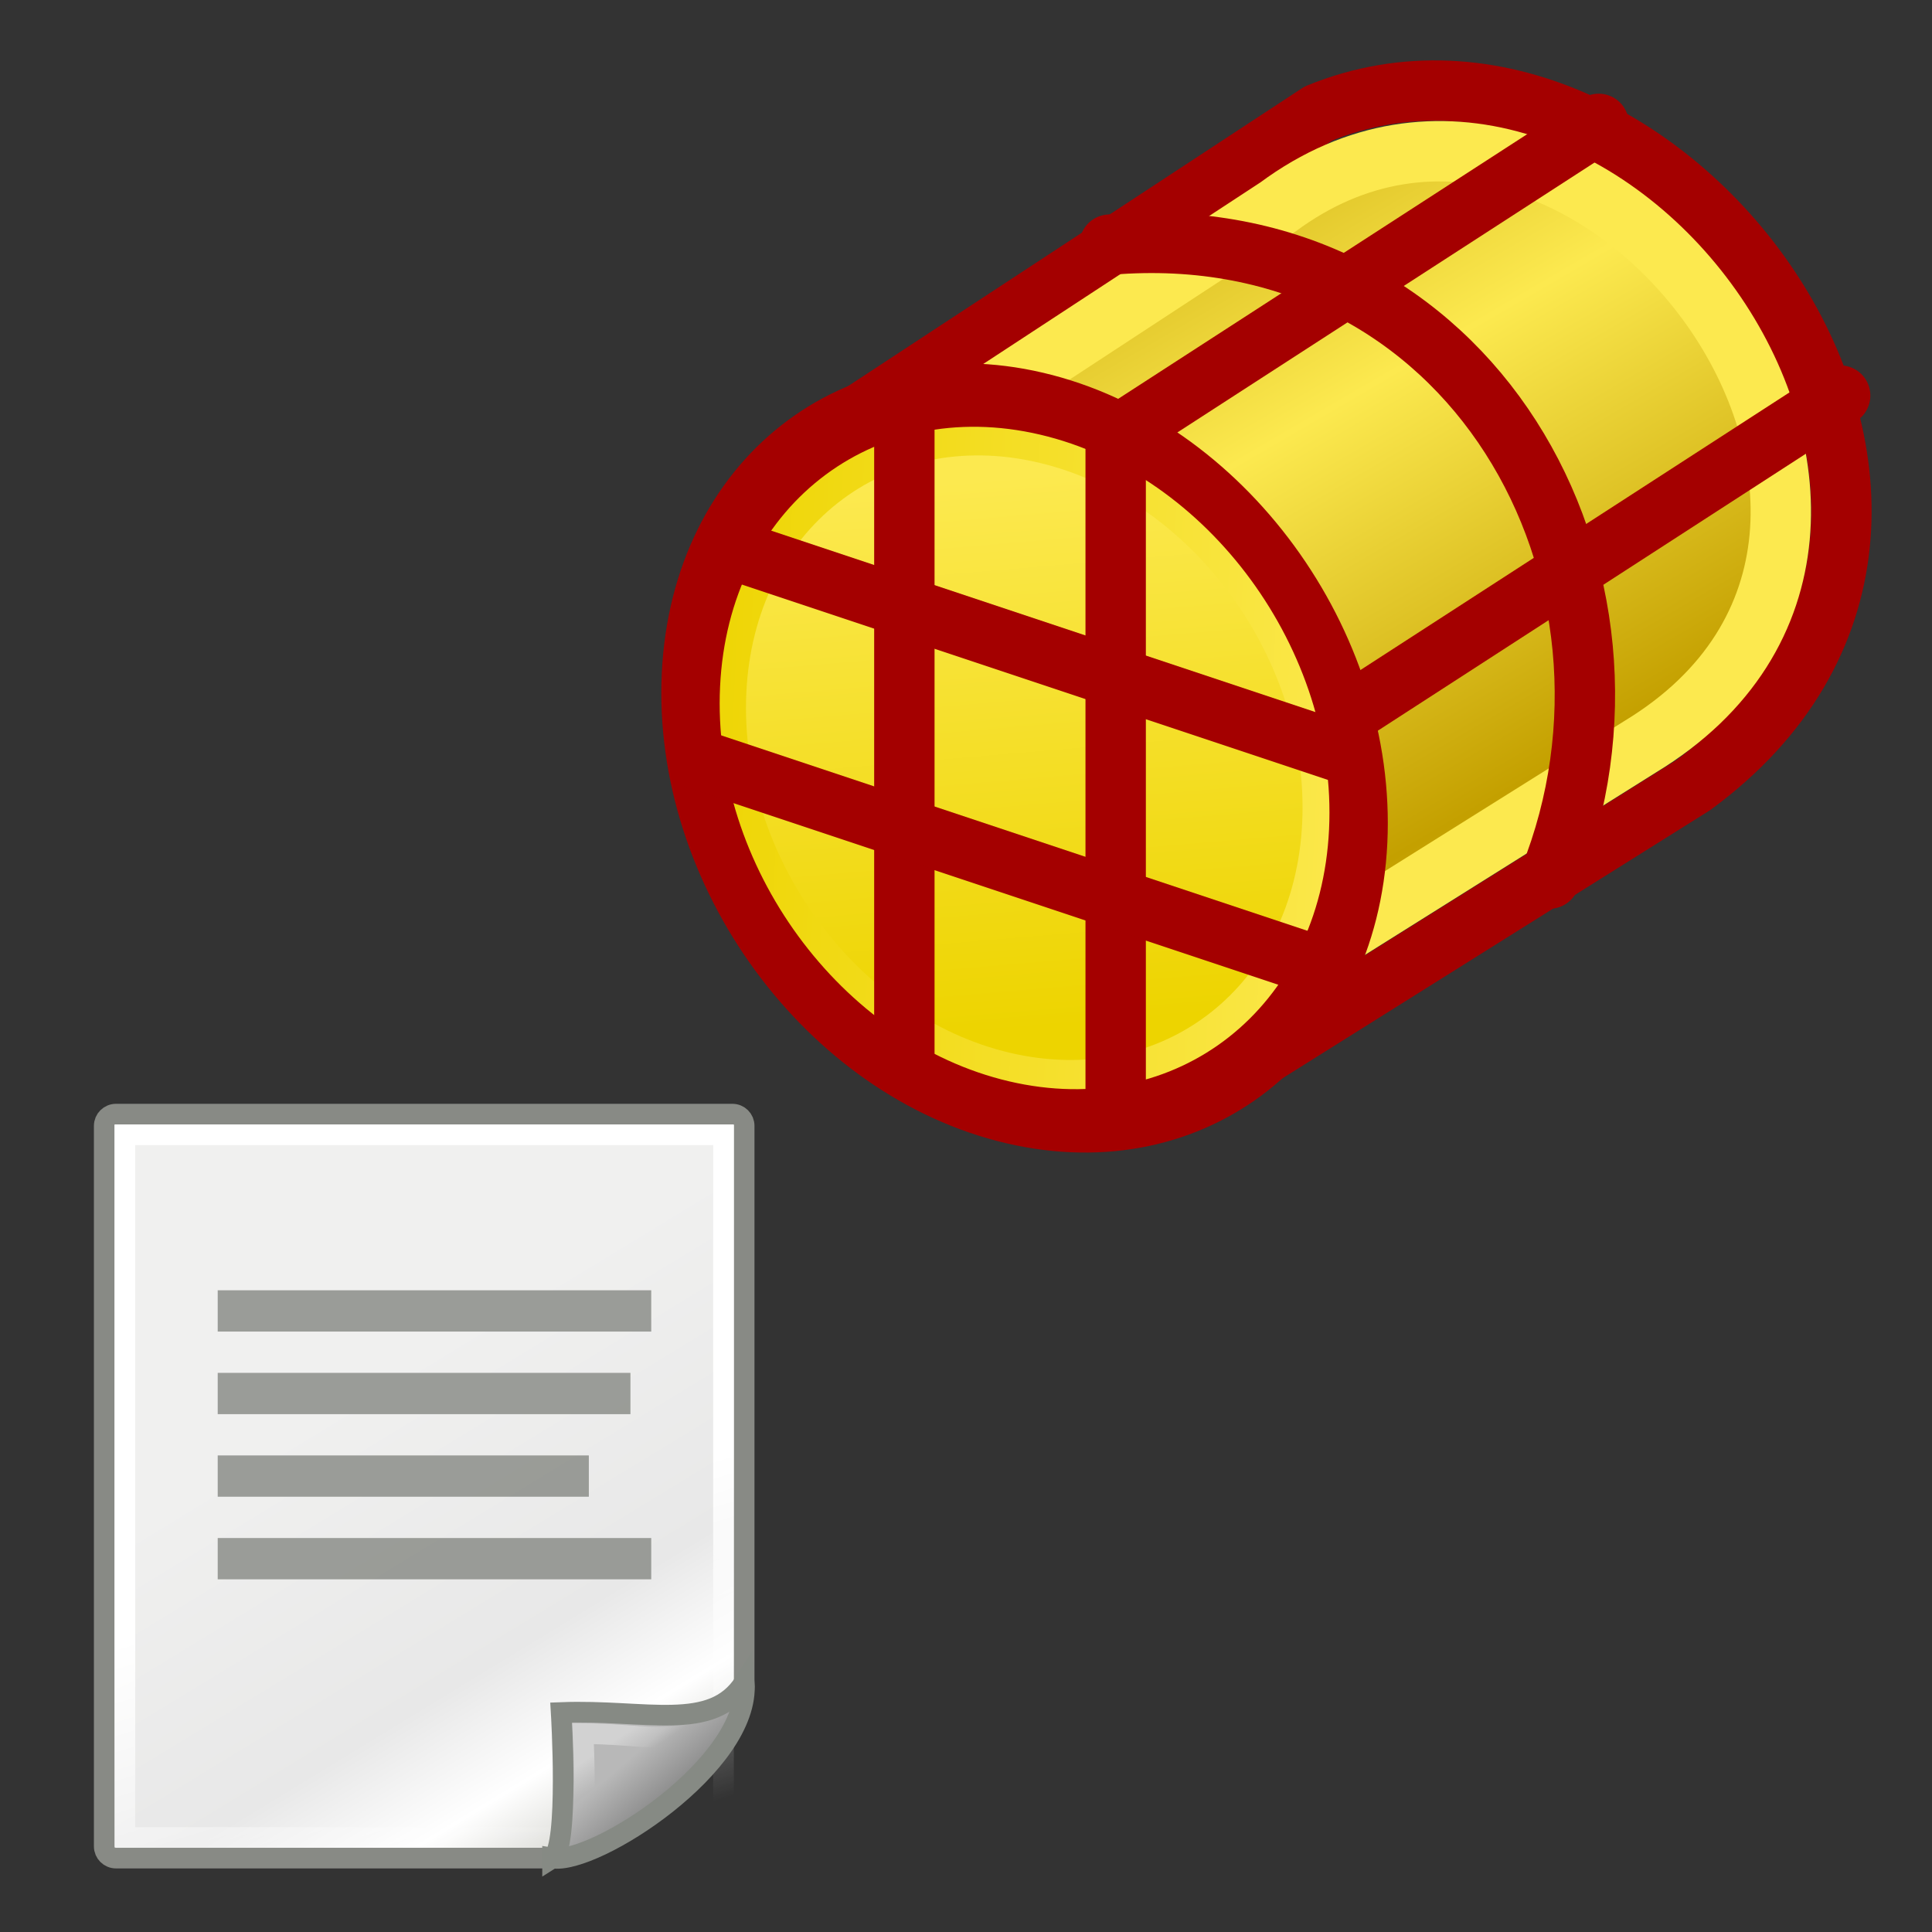 <?xml version="1.0" encoding="UTF-8" standalone="no"?>
<svg
   xmlns:dc="http://purl.org/dc/elements/1.1/"
   xmlns:cc="http://creativecommons.org/ns#"
   xmlns:rdf="http://www.w3.org/1999/02/22-rdf-syntax-ns#"
   xmlns:svg="http://www.w3.org/2000/svg"
   xmlns="http://www.w3.org/2000/svg"
   xmlns:xlink="http://www.w3.org/1999/xlink"
   xmlns:sodipodi="http://sodipodi.sourceforge.net/DTD/sodipodi-0.dtd"
   xmlns:inkscape="http://www.inkscape.org/namespaces/inkscape"
   version="1.1"
   inkscape:output_extension="org.inkscape.output.svg.inkscape"
   sodipodi:docname="FEM_ConstraintFaceElmerFreetextinput.svg"
   inkscape:version="1.0 (1.0+r73+1)"
   sodipodi:version="0.32"
   id="svg2860"
   height="64px"
   width="64px">
  <rect width="100%" height="100%" fill="#333333" stroke="none"/>
  <defs
     id="defs2862">
    <radialGradient
       gradientTransform="matrix(0.974,0.225,-0.462,2.002,48.488,-127.999)"
       r="19.467"
       fy="97.37"
       fx="135.383"
       cy="97.37"
       cx="135.383"
       gradientUnits="userSpaceOnUse"
       id="radialGradient3703"
       xlink:href="#linearGradient3377"
       inkscape:collect="always" />
    <linearGradient
       id="linearGradient3377">
      <stop
         style="stop-color:#faff2b;stop-opacity:1;"
         offset="0"
         id="stop3379" />
      <stop
         style="stop-color:#ffaa00;stop-opacity:1;"
         offset="1"
         id="stop3381" />
    </linearGradient>
    <radialGradient
       gradientTransform="matrix(1.385,-0.051,0.037,0.999,-60.392,7.704)"
       r="19.467"
       fy="81.87"
       fx="148.883"
       cy="81.87"
       cx="148.883"
       gradientUnits="userSpaceOnUse"
       id="radialGradient3705"
       xlink:href="#linearGradient3377"
       inkscape:collect="always" />
    <inkscape:perspective
       id="perspective2868"
       inkscape:persp3d-origin="32 : 21.333333 : 1"
       inkscape:vp_z="64 : 32 : 1"
       inkscape:vp_y="0 : 1000 : 0"
       inkscape:vp_x="0 : 32 : 1"
       sodipodi:type="inkscape:persp3d" />
    <radialGradient
       gradientTransform="matrix(0.974,0.225,-0.462,2.002,48.488,-127.999)"
       r="19.467"
       fy="97.37"
       fx="135.383"
       cy="97.37"
       cx="135.383"
       gradientUnits="userSpaceOnUse"
       id="radialGradient3703-8"
       xlink:href="#linearGradient3377-4"
       inkscape:collect="always" />
    <linearGradient
       id="linearGradient3377-4">
      <stop
         style="stop-color:#faff2b;stop-opacity:1;"
         offset="0"
         id="stop3379-3" />
      <stop
         style="stop-color:#ffaa00;stop-opacity:1;"
         offset="1"
         id="stop3381-0" />
    </linearGradient>
    <linearGradient
       y2="14"
       x2="-18"
       y1="26"
       x1="-11"
       spreadMethod="reflect"
       gradientTransform="translate(-20,-6)"
       gradientUnits="userSpaceOnUse"
       id="linearGradient3367"
       xlink:href="#linearGradient3851-7-2"
       inkscape:collect="always" />
    <linearGradient
       id="linearGradient3851-7-2"
       inkscape:collect="always">
      <stop
         id="stop3853-9-4"
         offset="0"
         style="stop-color:#c4a000;stop-opacity:1" />
      <stop
         id="stop3855-8-4"
         offset="1"
         style="stop-color:#fce94f;stop-opacity:1" />
    </linearGradient>
    <linearGradient
       y2="786.056"
       x2="2859.726"
       y1="538.362"
       x1="2802.963"
       gradientUnits="userSpaceOnUse"
       id="linearGradient3371"
       xlink:href="#linearGradient3838-1"
       inkscape:collect="always" />
    <linearGradient
       id="linearGradient3838-1"
       inkscape:collect="always">
      <stop
         id="stop3840-2"
         offset="0"
         style="stop-color:#34e0e2;stop-opacity:1" />
      <stop
         id="stop3842-0"
         offset="1"
         style="stop-color:#06989a;stop-opacity:1" />
    </linearGradient>
    <linearGradient
       y2="12.207"
       x2="26.302"
       y1="32.918"
       x1="32.558"
       gradientUnits="userSpaceOnUse"
       id="linearGradient3369"
       xlink:href="#linearGradient3859-3-8"
       inkscape:collect="always" />
    <linearGradient
       id="linearGradient3859-3-8"
       inkscape:collect="always">
      <stop
         id="stop3861-1-7"
         offset="0"
         style="stop-color:#edd400;stop-opacity:1" />
      <stop
         id="stop3863-2-4"
         offset="1"
         style="stop-color:#fce94f;stop-opacity:1" />
    </linearGradient>
    <marker
       inkscape:isstock="true"
       style="overflow:visible"
       id="Arrow2Mend"
       refX="0"
       refY="0"
       orient="auto"
       inkscape:stockid="Arrow2Mend">
      <path
         transform="scale(-0.6)"
         d="M 8.719,4.034 -2.207,0.016 8.719,-4.002 c -1.745,2.372 -1.735,5.617 -6e-7,8.035 z"
         style="fill:#ff0000;fill-opacity:1;fill-rule:evenodd;stroke:#800000;stroke-width:0.625;stroke-linejoin:round;stroke-opacity:1"
         id="path884"
         inkscape:connector-curvature="0" />
    </marker>
    <linearGradient
       y2="12.207"
       x2="26.302"
       y1="32.918"
       x1="32.558"
       gradientUnits="userSpaceOnUse"
       id="linearGradient3369-6"
       xlink:href="#linearGradient3859-3-8"
       inkscape:collect="always"
       gradientTransform="matrix(0.768,0.18,-0.039,0.815,-14.492,-13.68)" />
    <linearGradient
       gradientUnits="userSpaceOnUse"
       y2="22"
       x2="45.048"
       y1="22"
       x1="18.952"
       id="linearGradient956"
       xlink:href="#linearGradient3859-3-8"
       inkscape:collect="always" />
    <linearGradient
       y2="39.498"
       x2="35.785"
       y1="18.992"
       x1="22.308"
       gradientTransform="matrix(0.73,0,0,0.677,-3.462,32.486)"
       gradientUnits="userSpaceOnUse"
       id="linearGradient13653"
       xlink:href="#linearGradient15218" />
    <linearGradient
       id="linearGradient15218">
      <stop
         id="stop15220"
         offset="0"
         style="stop-color:#f0f0ef;stop-opacity:1;" />
      <stop
         style="stop-color:#e8e8e8;stop-opacity:1;"
         offset="0.599"
         id="stop2269" />
      <stop
         style="stop-color:#ffffff;stop-opacity:1;"
         offset="0.828"
         id="stop2267" />
      <stop
         id="stop15222"
         offset="1"
         style="stop-color:#d8d8d3;stop-opacity:1;" />
    </linearGradient>
    <linearGradient
       y2="42.007"
       x2="30.811"
       y1="26.697"
       x1="26.076"
       gradientTransform="matrix(0.683,0,0,0.684,-2.368,32.484)"
       gradientUnits="userSpaceOnUse"
       id="linearGradient13651"
       xlink:href="#linearGradient2259" />
    <linearGradient
       id="linearGradient2259">
      <stop
         id="stop2261"
         offset="0"
         style="stop-color:#ffffff;stop-opacity:1;" />
      <stop
         id="stop2263"
         offset="1"
         style="stop-color:#ffffff;stop-opacity:0;" />
    </linearGradient>
    <linearGradient
       gradientTransform="matrix(0.684,0,0,0.684,-2.251,32.484)"
       gradientUnits="userSpaceOnUse"
       y2="37.771"
       x2="33.665"
       y1="40.458"
       x1="35.997"
       id="linearGradient2230"
       xlink:href="#linearGradient2224" />
    <linearGradient
       id="linearGradient2224">
      <stop
         id="stop2226"
         offset="0"
         style="stop-color:#7c7c7c;stop-opacity:1;" />
      <stop
         id="stop2228"
         offset="1"
         style="stop-color:#b8b8b8;stop-opacity:1;" />
    </linearGradient>
    <linearGradient
       gradientTransform="matrix(0.684,0,0,0.684,-2.251,32.228)"
       gradientUnits="userSpaceOnUse"
       y2="38.07"
       x2="34.17"
       y1="36.921"
       x1="33.396"
       id="linearGradient2257"
       xlink:href="#linearGradient2259" />
  </defs>
  <sodipodi:namedview
     inkscape:document-rotation="0"
     inkscape:object-paths="true"
     inkscape:snap-smooth-nodes="true"
     inkscape:snap-grids="false"
     inkscape:guide-bbox="true"
     showguides="true"
     inkscape:snap-nodes="true"
     inkscape:snap-bbox="true"
     inkscape:window-maximized="1"
     inkscape:window-y="0"
     inkscape:window-x="1920"
     inkscape:window-height="1403"
     inkscape:window-width="2560"
     inkscape:grid-bbox="true"
     inkscape:document-units="px"
     showgrid="true"
     inkscape:current-layer="layer1"
     inkscape:cy="70.73106"
     inkscape:cx="56.866981"
     inkscape:zoom="6.3860582"
     inkscape:pageshadow="2"
     inkscape:pageopacity="0.0"
     borderopacity="1.0"
     bordercolor="#666666"
     pagecolor="#ffffff"
     id="base">
    <inkscape:grid
       snapvisiblegridlinesonly="true"
       enabled="true"
       visible="true"
       empspacing="2"
       id="grid3081"
       type="xygrid" />
    <sodipodi:guide
       inkscape:locked="false"
       id="guide1420"
       orientation="-0.543,0.84"
       position="46.283,41.401" />
  </sodipodi:namedview>
  <g
     inkscape:groupmode="layer"
     inkscape:label="Layer 1"
     id="layer1">
    <g
       transform="translate(87.958,2.104)"
       id="g3350">
      <path
         style="font-size:54.215px;font-style:normal;font-variant:normal;font-weight:normal;font-stretch:normal;color:#000000;fill:none;fill-opacity:1;fill-rule:nonzero;stroke:#a40000;stroke-width:2;stroke-linecap:round;stroke-linejoin:round;stroke-miterlimit:4;stroke-opacity:1;stroke-dasharray:none;stroke-dashoffset:0;marker:none;visibility:visible;display:inline;overflow:visible;enable-background:accumulate;font-family:Arial;-inkscape-font-specification:Arial;font-variant-east_asian:normal;opacity:1;vector-effect:none"
         d="M -60.498,12.298 -44.277,1.654 c 11.343,-4.643 24.729,13.209 12.401,22.256 l -15.696,9.841 z"
         id="path3063-1"
         inkscape:connector-curvature="0"
         sodipodi:nodetypes="ccccc" />
      <path
         style="font-size:54.215px;font-style:normal;font-variant:normal;font-weight:normal;font-stretch:normal;color:#000000;fill:url(#linearGradient3367);fill-opacity:1;fill-rule:nonzero;stroke:#fce94f;stroke-width:2;stroke-linecap:butt;stroke-linejoin:round;stroke-miterlimit:4;stroke-opacity:1;stroke-dasharray:none;stroke-dashoffset:0;marker:none;visibility:visible;display:inline;overflow:visible;enable-background:accumulate;font-family:Arial;-inkscape-font-specification:Arial"
         d="M -61.579,15.205 -45.632,4.758 c 10.365,-7.697 23.946,10.626 12.01,17.872 l -15.696,9.841 z"
         id="path3063-3-0"
         inkscape:connector-curvature="0"
         sodipodi:nodetypes="ccccc" />
      <path
         style="font-size:54.215px;font-style:normal;font-variant:normal;font-weight:normal;font-stretch:normal;color:#000000;fill:none;stroke:#a40000;stroke-width:2;stroke-linecap:round;stroke-linejoin:round;stroke-miterlimit:4;stroke-opacity:1;stroke-dasharray:none;stroke-dashoffset:0;marker:none;visibility:visible;display:inline;overflow:visible;enable-background:accumulate;font-family:Arial;-inkscape-font-specification:Arial;font-variant-east_asian:normal;opacity:1;vector-effect:none;fill-opacity:1"
         d="m -51.2,6 c 12,-1 18.571,11 14.571,21"
         id="path3875-5-7"
         inkscape:connector-curvature="0"
         sodipodi:nodetypes="cc" />
      <path
         style="font-size:54.215px;font-style:normal;font-variant:normal;font-weight:normal;font-stretch:normal;color:#000000;fill:none;stroke:#a40000;stroke-width:2;stroke-linecap:round;stroke-linejoin:round;stroke-miterlimit:4;stroke-opacity:1;stroke-dasharray:none;stroke-dashoffset:0;marker:none;visibility:visible;display:inline;overflow:visible;enable-background:accumulate;font-family:Arial;-inkscape-font-specification:Arial;font-variant-east_asian:normal;opacity:1;vector-effect:none;fill-opacity:1"
         d="M -52,13 -35,2"
         id="path3895-60"
         inkscape:connector-curvature="0"
         sodipodi:nodetypes="cc" />
      <path
         style="font-size:54.215px;font-style:normal;font-variant:normal;font-weight:normal;font-stretch:normal;color:#000000;fill:none;stroke:#a40000;stroke-width:2;stroke-linecap:round;stroke-linejoin:round;stroke-miterlimit:4;stroke-opacity:1;stroke-dasharray:none;stroke-dashoffset:0;marker:none;visibility:visible;display:inline;overflow:visible;enable-background:accumulate;font-family:Arial;-inkscape-font-specification:Arial;font-variant-east_asian:normal;opacity:1;vector-effect:none;fill-opacity:1"
         d="M -44,22 -27,11"
         id="path3895-6-1"
         inkscape:connector-curvature="0"
         sodipodi:nodetypes="cc" />
      <g
         id="g3031-0"
         transform="matrix(0.921,0.216,-0.047,0.978,-67.128,5.095)"
         style="font-size:54.215px;font-style:normal;font-variant:normal;font-weight:normal;font-stretch:normal;color:#000000;fill:url(#linearGradient3371);fill-opacity:1;fill-rule:nonzero;stroke:#042a2a;stroke-width:15.059;stroke-linecap:round;stroke-linejoin:round;stroke-miterlimit:4;stroke-opacity:1;stroke-dasharray:none;stroke-dashoffset:0;marker:none;visibility:visible;display:inline;overflow:visible;enable-background:accumulate;font-family:Arial;-inkscape-font-specification:Arial">
        <path
           transform="translate(-17,-7)"
           style="fill:url(#linearGradient956);stroke:#a40000;stroke-width:2.096;stroke-linecap:round;stroke-linejoin:round;stroke-miterlimit:4;font-variant-east_asian:normal;opacity:1;vector-effect:none;fill-opacity:1.0;stroke-dasharray:none;stroke-dashoffset:0;stroke-opacity:1;marker:none"
           d="m 44,22 c 0,6.627 -5.373,12 -12,12 -6.627,0 -12,-5.373 -12,-12 0,-6.627 5.373,-12 12,-12 6.627,0 12,5.373 12,12 z"
           id="path3011-2"
           inkscape:connector-curvature="0" />
        <path
           transform="matrix(0.833,0,0,0.833,-11.667,-3.333)"
           style="fill:url(#linearGradient3369);fill-opacity:1;stroke:none;stroke-width:2.515;stroke-linecap:round;stroke-linejoin:round;stroke-miterlimit:4"
           d="m 44,22 c 0,6.627 -5.373,12 -12,12 -6.627,0 -12,-5.373 -12,-12 0,-6.627 5.373,-12 12,-12 6.627,0 12,5.373 12,12 z"
           id="path3011-3-5"
           inkscape:connector-curvature="0" />
      </g>
      <g
         id="g3031-3"
         transform="matrix(0.921,0.216,-0.047,0.978,-67.196,5.073)"
         style="font-size:54.215px;font-style:normal;font-variant:normal;font-weight:normal;font-stretch:normal;color:#000000;fill:none;stroke:#042a2a;stroke-width:15.059;stroke-linecap:round;stroke-linejoin:round;stroke-miterlimit:4;stroke-opacity:1;stroke-dasharray:none;stroke-dashoffset:0;marker:none;visibility:visible;display:inline;overflow:visible;enable-background:accumulate;font-family:Arial;-inkscape-font-specification:Arial">
        <path
           transform="translate(-17,-7)"
           style="fill:none;stroke:none;stroke-width:2.096;stroke-linecap:round;stroke-linejoin:round;stroke-miterlimit:4"
           d="m 44,22 c 0,6.627 -5.373,12 -12,12 -6.627,0 -12,-5.373 -12,-12 0,-6.627 5.373,-12 12,-12 6.627,0 12,5.373 12,12 z"
           id="path3011-5"
           inkscape:connector-curvature="0" />
        <path
           transform="matrix(0.833,0,0,0.833,-11.667,-3.333)"
           style="fill:none;stroke:none;stroke-width:2.515;stroke-linecap:round;stroke-linejoin:round;stroke-miterlimit:4"
           d="m 44,22 c 0,6.627 -5.373,12 -12,12 -6.627,0 -12,-5.373 -12,-12 0,-6.627 5.373,-12 12,-12 6.627,0 12,5.373 12,12 z"
           id="path3011-3-6"
           inkscape:connector-curvature="0" />
      </g>
      <path
         style="font-size:54.215px;font-style:normal;font-variant:normal;font-weight:normal;font-stretch:normal;color:#000000;fill:none;stroke:#a40000;stroke-width:2;stroke-linecap:butt;stroke-linejoin:miter;stroke-miterlimit:4;stroke-opacity:1;stroke-dasharray:none;stroke-dashoffset:0;marker:none;visibility:visible;display:inline;overflow:visible;enable-background:accumulate;font-family:Arial;-inkscape-font-specification:Arial"
         d="m -51,12 0,23"
         id="path3867-1"
         inkscape:connector-curvature="0"
         sodipodi:nodetypes="cc" />
      <path
         style="font-size:54.215px;font-style:normal;font-variant:normal;font-weight:normal;font-stretch:normal;color:#000000;fill:none;stroke:#a40000;stroke-width:2;stroke-linecap:butt;stroke-linejoin:miter;stroke-miterlimit:4;stroke-opacity:1;stroke-dasharray:none;stroke-dashoffset:0;marker:none;visibility:visible;display:inline;overflow:visible;enable-background:accumulate;font-family:Arial;-inkscape-font-specification:Arial"
         d="m -58,12 0,21"
         id="path3869-9"
         inkscape:connector-curvature="0"
         sodipodi:nodetypes="cc" />
      <path
         style="font-size:54.215px;font-style:normal;font-variant:normal;font-weight:normal;font-stretch:normal;color:#000000;fill:none;stroke:#a40000;stroke-width:2;stroke-linecap:butt;stroke-linejoin:miter;stroke-miterlimit:4;stroke-opacity:1;stroke-dasharray:none;stroke-dashoffset:0;marker:none;visibility:visible;display:inline;overflow:visible;enable-background:accumulate;font-family:Arial;-inkscape-font-specification:Arial"
         d="m -64,16 21,7"
         id="path3871-7"
         inkscape:connector-curvature="0"
         sodipodi:nodetypes="cc" />
      <path
         style="font-size:54.215px;font-style:normal;font-variant:normal;font-weight:normal;font-stretch:normal;color:#000000;fill:none;stroke:#a40000;stroke-width:2;stroke-linecap:butt;stroke-linejoin:miter;stroke-miterlimit:4;stroke-opacity:1;stroke-dasharray:none;stroke-dashoffset:0;marker:none;visibility:visible;display:inline;overflow:visible;enable-background:accumulate;font-family:Arial;-inkscape-font-specification:Arial"
         d="m -65,23 21,7"
         id="path3873-1"
         inkscape:connector-curvature="0"
         sodipodi:nodetypes="cc" />
    </g>
    <path
       id="rect12413"
       d="m 3.843,36.907 h 20.418 c 0.216,0 0.39,0.173 0.39,0.388 v 18.579 c 0,1.694 -4.705,5.678 -6.338,5.678 H 3.843 c -0.216,0 -0.39,-0.173 -0.39,-0.388 v -23.869 c 0,-0.215 0.174,-0.388 0.39,-0.388 z"
       style="fill:url(#linearGradient13653);fill-opacity:1;fill-rule:evenodd;stroke:#888a85;stroke-width:0.684;stroke-linecap:butt;stroke-linejoin:miter;stroke-miterlimit:4;stroke-dashoffset:0;stroke-opacity:1" />
    <rect
       style="opacity:1;fill:none;fill-opacity:1;fill-rule:evenodd;stroke:url(#linearGradient13651);stroke-width:0.684;stroke-linecap:butt;stroke-linejoin:miter;stroke-miterlimit:4;stroke-dasharray:none;stroke-dashoffset:0;stroke-opacity:1"
       id="rect15244"
       width="19.83"
       height="23.279"
       x="4.137"
       y="37.59"
       rx="0"
       ry="0" />
    <path
       style="color:#000000;display:inline;overflow:visible;visibility:visible;opacity:1;fill:url(#linearGradient2230);fill-opacity:1;fill-rule:evenodd;stroke:#868a84;stroke-width:0.684;stroke-linecap:butt;stroke-linejoin:miter;stroke-miterlimit:4;stroke-dasharray:none;stroke-dashoffset:0;stroke-opacity:1;marker:none;marker-start:none;marker-mid:none;marker-end:none"
       d="m 18.305,61.551 c 1.389,0.226 6.557,-3.098 6.349,-5.811 -1.069,1.657 -3.254,0.88 -6.064,0.989 0,0 0.27,4.481 -0.285,4.823 z"
       id="path2210" />
    <path
       id="path2247"
       d="m 19.297,60.052 c 0.937,-0.468 3.028,-1.468 3.917,-2.754 -1.092,0.465 -2.016,0.143 -3.9,0.13 0,0 0.111,2.094 -0.017,2.624 z"
       style="color:#000000;display:inline;overflow:visible;visibility:visible;opacity:0.369;fill:none;fill-opacity:1;fill-rule:evenodd;stroke:url(#linearGradient2257);stroke-width:0.684;stroke-linecap:butt;stroke-linejoin:miter;stroke-miterlimit:4;stroke-dasharray:none;stroke-dashoffset:0;stroke-opacity:1;marker:none;marker-start:none;marker-mid:none;marker-end:none" />
    <rect
       style="color:#000000;display:inline;overflow:visible;visibility:visible;opacity:0.82;fill:#888a85;fill-opacity:1;fill-rule:evenodd;stroke:none;stroke-width:0.684;stroke-linecap:butt;stroke-linejoin:miter;stroke-miterlimit:4;stroke-dasharray:none;stroke-dashoffset:0;stroke-opacity:1;marker:none;marker-start:none;marker-mid:none;marker-end:none"
       id="rect2271"
       width="14.361"
       height="1.368"
       x="7.212"
       y="42.742" />
    <rect
       y="45.478"
       x="7.212"
       height="1.368"
       width="13.672"
       id="rect2273"
       style="color:#000000;display:inline;overflow:visible;visibility:visible;opacity:0.82;fill:#888a85;fill-opacity:1;fill-rule:evenodd;stroke:none;stroke-width:0.684;stroke-linecap:butt;stroke-linejoin:miter;stroke-miterlimit:4;stroke-dasharray:none;stroke-dashoffset:0;stroke-opacity:1;marker:none;marker-start:none;marker-mid:none;marker-end:none" />
    <rect
       style="color:#000000;display:inline;overflow:visible;visibility:visible;opacity:0.82;fill:#888a85;fill-opacity:1;fill-rule:evenodd;stroke:none;stroke-width:0.684;stroke-linecap:butt;stroke-linejoin:miter;stroke-miterlimit:4;stroke-dasharray:none;stroke-dashoffset:0;stroke-opacity:1;marker:none;marker-start:none;marker-mid:none;marker-end:none"
       id="rect2275"
       width="12.294"
       height="1.368"
       x="7.212"
       y="48.213" />
    <rect
       y="50.949"
       x="7.212"
       height="1.368"
       width="14.361"
       id="rect2277"
       style="color:#000000;display:inline;overflow:visible;visibility:visible;opacity:0.82;fill:#888a85;fill-opacity:1;fill-rule:evenodd;stroke:none;stroke-width:0.684;stroke-linecap:butt;stroke-linejoin:miter;stroke-miterlimit:4;stroke-dasharray:none;stroke-dashoffset:0;stroke-opacity:1;marker:none;marker-start:none;marker-mid:none;marker-end:none" />
  </g>
</svg>
